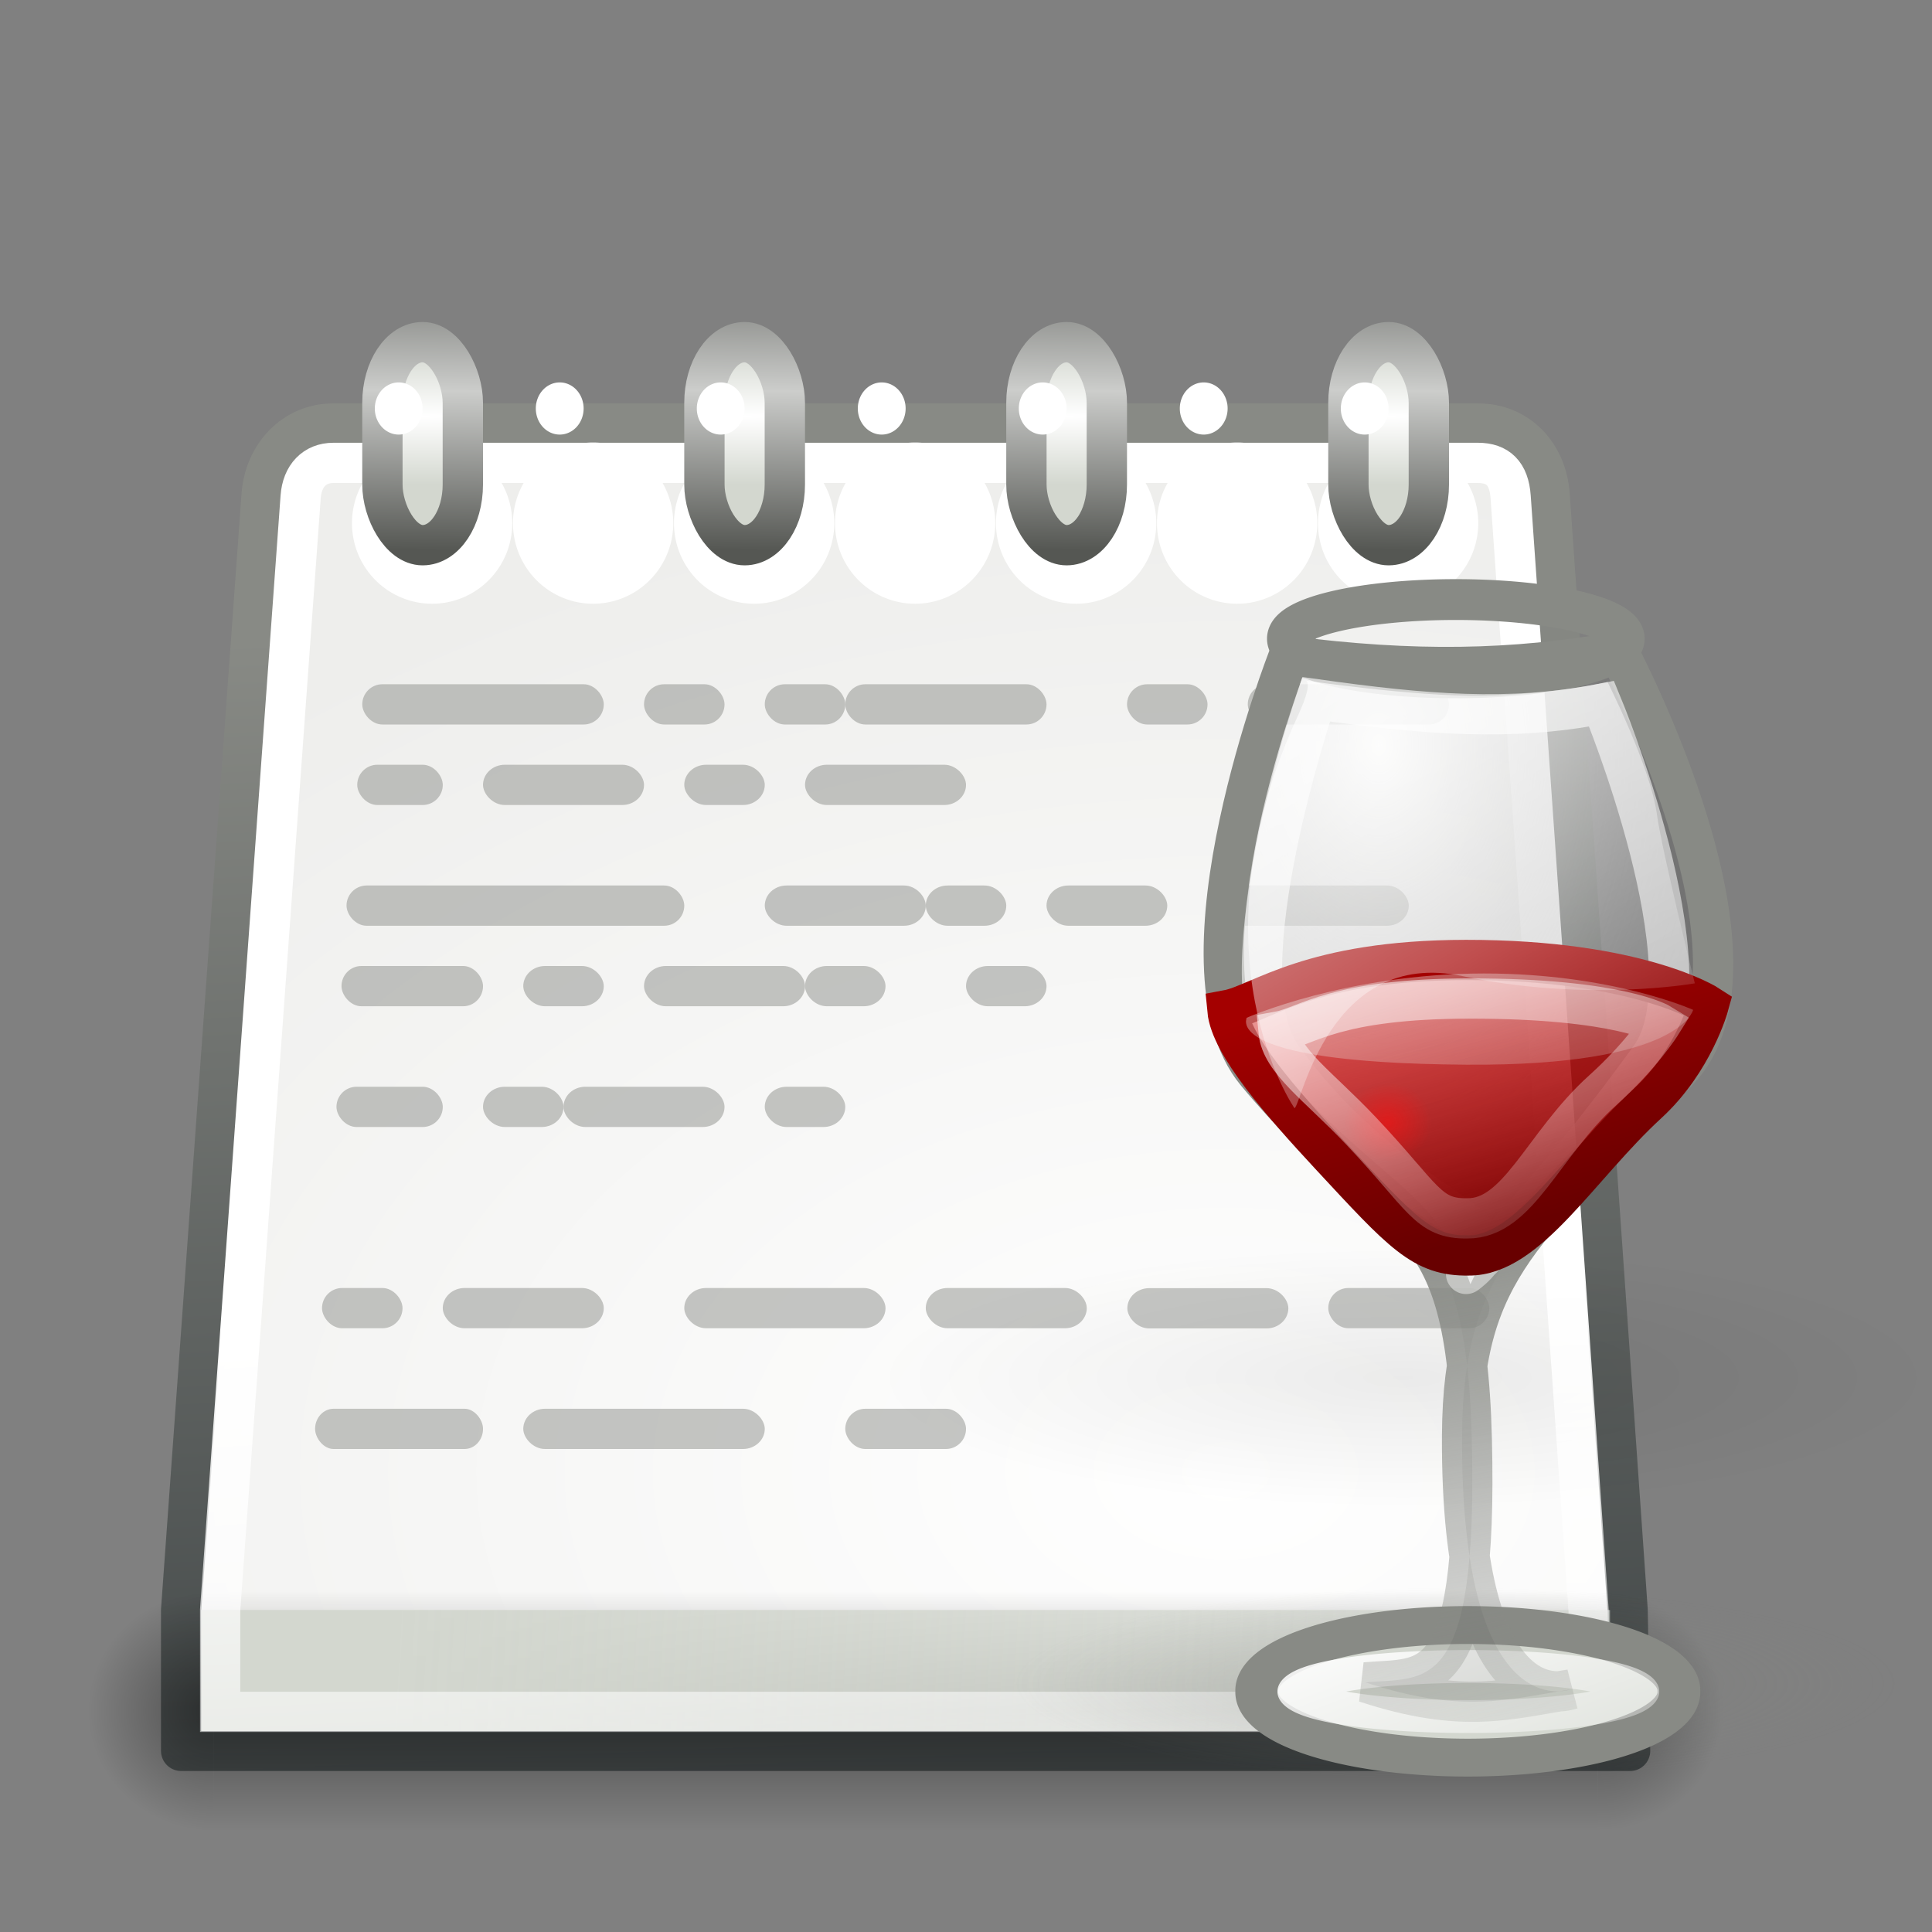 <?xml version="1.0" encoding="UTF-8" standalone="no"?>
<!-- Created with Inkscape (http://www.inkscape.org/) -->
<svg xmlns:dc="http://purl.org/dc/elements/1.1/" xmlns:cc="http://creativecommons.org/ns#" xmlns:rdf="http://www.w3.org/1999/02/22-rdf-syntax-ns#" xmlns:svg="http://www.w3.org/2000/svg" xmlns="http://www.w3.org/2000/svg" xmlns:xlink="http://www.w3.org/1999/xlink" xmlns:sodipodi="http://sodipodi.sourceforge.net/DTD/sodipodi-0.dtd" xmlns:inkscape="http://www.inkscape.org/namespaces/inkscape" width="48px" height="48px" id="svg7452" sodipodi:version="0.32" inkscape:version="0.46" sodipodi:docname="drawing.svg" inkscape:output_extension="org.inkscape.output.svg.inkscape">
  <rect width="100%" height="100%" fill="#808080" stroke="none"/>
  <defs id="defs7454">
    <linearGradient id="linearGradient3282" inkscape:collect="always">
      <stop id="stop3284" offset="0" style="stop-color:#ffffff;stop-opacity:1;"/>
      <stop id="stop3286" offset="1" style="stop-color:#ffffff;stop-opacity:0;"/>
    </linearGradient>
    <linearGradient y2="21.617" x2="31.466" y1="-6.137" x1="13.258" gradientTransform="matrix(0.645,0,0,0.604,-4.517,1.131)" gradientUnits="userSpaceOnUse" id="linearGradient2255" xlink:href="#linearGradient3282" inkscape:collect="always"/>
    <linearGradient id="linearGradient3264" inkscape:collect="always">
      <stop id="stop3266" offset="0" style="stop-color:#ffffff;stop-opacity:1;"/>
      <stop id="stop3268" offset="1" style="stop-color:#ffffff;stop-opacity:0;"/>
    </linearGradient>
    <linearGradient y2="29.487" x2="26.04" y1="5.046" x1="15.173" gradientTransform="matrix(0.645,0,0,0.604,-4.517,1.131)" gradientUnits="userSpaceOnUse" id="linearGradient2253" xlink:href="#linearGradient3264" inkscape:collect="always"/>
    <linearGradient id="linearGradient3218" inkscape:collect="always">
      <stop id="stop3220" offset="0" style="stop-color:#ff0f0f;stop-opacity:1;"/>
      <stop id="stop3222" offset="1" style="stop-color:#ff0f0f;stop-opacity:0;"/>
    </linearGradient>
    <radialGradient r="1.688" fy="19.25" fx="69.188" cy="19.25" cx="69.188" gradientTransform="matrix(1,0,0,0.963,0,0.713)" gradientUnits="userSpaceOnUse" id="radialGradient2251" xlink:href="#linearGradient3218" inkscape:collect="always"/>
    <linearGradient id="linearGradient3195" inkscape:collect="always">
      <stop id="stop3197" offset="0" style="stop-color:#eeeeec;stop-opacity:1;"/>
      <stop id="stop3199" offset="1" style="stop-color:#eeeeec;stop-opacity:0;"/>
    </linearGradient>
    <linearGradient y2="28.084" x2="23.342" y1="17.396" x1="20.627" gradientTransform="matrix(0.645,0,0,0.648,-4.517,-0.944)" gradientUnits="userSpaceOnUse" id="linearGradient2249" xlink:href="#linearGradient3195" inkscape:collect="always"/>
    <linearGradient id="linearGradient3185">
      <stop id="stop3187" offset="0" style="stop-color:#a40000;stop-opacity:1;"/>
      <stop id="stop3189" offset="1" style="stop-color:#680000;stop-opacity:1;"/>
    </linearGradient>
    <linearGradient y2="25.994" x2="24.022" y1="15.617" x1="20.524" gradientTransform="matrix(0.723,0,0,0.604,-6.058,0.878)" gradientUnits="userSpaceOnUse" id="linearGradient2247" xlink:href="#linearGradient3185" inkscape:collect="always"/>
    <linearGradient id="linearGradient3169">
      <stop id="stop3171" offset="0" style="stop-color:#e40000;stop-opacity:0.592;"/>
      <stop id="stop3173" offset="1" style="stop-color:#770000;stop-opacity:1;"/>
    </linearGradient>
    <linearGradient y2="25.994" x2="24.022" y1="15.617" x1="20.524" gradientTransform="matrix(0.723,0,0,0.604,-6.058,0.878)" gradientUnits="userSpaceOnUse" id="linearGradient2245" xlink:href="#linearGradient3169" inkscape:collect="always"/>
    <linearGradient id="linearGradient3240">
      <stop id="stop3242" offset="0" style="stop-color:#ffffff;stop-opacity:1;"/>
      <stop id="stop3244" offset="1" style="stop-color:#ffffff;stop-opacity:0.476;"/>
    </linearGradient>
    <linearGradient y2="44.678" x2="30.045" y1="-1.588" x1="14.248" gradientTransform="matrix(0.645,0,0,0.604,-4.517,1.131)" gradientUnits="userSpaceOnUse" id="linearGradient2243" xlink:href="#linearGradient3240" inkscape:collect="always"/>
    <linearGradient id="linearGradient3186" inkscape:collect="always">
      <stop id="stop3188" offset="0" style="stop-color:#888a85;stop-opacity:1;"/>
      <stop id="stop3190" offset="1" style="stop-color:#888a85;stop-opacity:0;"/>
    </linearGradient>
    <linearGradient y2="49.629" x2="28.923" y1="25.502" x1="24.503" gradientTransform="matrix(0.645,0,0,0.648,-4.517,-0.944)" gradientUnits="userSpaceOnUse" id="linearGradient2241" xlink:href="#linearGradient3186" inkscape:collect="always"/>
    <linearGradient id="linearGradient3161">
      <stop id="stop3163" offset="0" style="stop-color:#ffffff;stop-opacity:0.534;"/>
      <stop id="stop3165" offset="1" style="stop-color:#000000;stop-opacity:0.078;"/>
    </linearGradient>
    <radialGradient r="9.418" fy="15.473" fx="21.427" cy="15.473" cx="21.427" gradientTransform="matrix(1.056,2.2729667e-3,-3.721177e-3,1.514,-13.503,-19.183)" gradientUnits="userSpaceOnUse" id="radialGradient2239" xlink:href="#linearGradient3161" inkscape:collect="always"/>
    <linearGradient id="linearGradient3250" inkscape:collect="always">
      <stop id="stop3252" offset="0" style="stop-color:#ffffff;stop-opacity:1;"/>
      <stop id="stop3254" offset="1" style="stop-color:#ffffff;stop-opacity:0;"/>
    </linearGradient>
    <linearGradient y2="54.283" x2="30.573" y1="37.488" x1="21.213" gradientUnits="userSpaceOnUse" id="linearGradient2237" xlink:href="#linearGradient3250" inkscape:collect="always"/>
    <linearGradient id="linearGradient3303" inkscape:collect="always">
      <stop id="stop3305" offset="0" style="stop-color:#888a85;stop-opacity:1;"/>
      <stop id="stop3307" offset="1" style="stop-color:#888a85;stop-opacity:0;"/>
    </linearGradient>
    <radialGradient r="10.875" fy="44.062" fx="24.875" cy="44.062" cx="24.875" gradientTransform="matrix(1,0,0,0.339,0,29.122)" gradientUnits="userSpaceOnUse" id="radialGradient2235" xlink:href="#linearGradient3303" inkscape:collect="always"/>
    <linearGradient id="linearGradient2791">
      <stop style="stop-color:#555753;stop-opacity:1;" offset="0" id="stop2793"/>
      <stop id="stop2799" offset="0.5" style="stop-color:#cccdcb;stop-opacity:1;"/>
      <stop style="stop-color:#555753;stop-opacity:1" offset="1" id="stop2795"/>
    </linearGradient>
    <linearGradient id="linearGradient2804">
      <stop style="stop-color:white;stop-opacity:1" offset="0" id="stop2806"/>
      <stop style="stop-color:#d3d7cf;stop-opacity:1" offset="1" id="stop2808"/>
    </linearGradient>
    <linearGradient inkscape:collect="always" id="linearGradient4682">
      <stop style="stop-color:white;stop-opacity:1;" offset="0" id="stop4684"/>
      <stop style="stop-color:white;stop-opacity:0;" offset="1" id="stop4686"/>
    </linearGradient>
    <linearGradient inkscape:collect="always" xlink:href="#linearGradient4682" id="linearGradient4688" x1="6.793" y1="32.963" x2="7.922" y2="54.449" gradientUnits="userSpaceOnUse"/>
    <linearGradient inkscape:collect="always" id="linearGradient2919">
      <stop style="stop-color:#d3d7cf;stop-opacity:1;" offset="0" id="stop2921"/>
      <stop style="stop-color:#d3d7cf;stop-opacity:0;" offset="1" id="stop2923"/>
    </linearGradient>
    <linearGradient inkscape:collect="always" xlink:href="#linearGradient2919" id="linearGradient2925" x1="11.95" y1="40.665" x2="94.364" y2="47.897" gradientUnits="userSpaceOnUse" gradientTransform="matrix(1,0,0,1.49,-2,-22.552)"/>
    <linearGradient inkscape:collect="always" id="linearGradient4333">
      <stop style="stop-color:black;stop-opacity:1;" offset="0" id="stop4335"/>
      <stop style="stop-color:black;stop-opacity:0;" offset="1" id="stop4337"/>
    </linearGradient>
    <radialGradient inkscape:collect="always" xlink:href="#linearGradient4333" id="radialGradient4339" cx="37.375" cy="33.188" fx="37.375" fy="33.188" r="14.625" gradientTransform="matrix(1,0,0,0.226,0,25.671)" gradientUnits="userSpaceOnUse"/>
    <linearGradient id="linearGradient3415">
      <stop style="stop-color:black;stop-opacity:0;" offset="0" id="stop3417"/>
      <stop id="stop3423" offset="0.5" style="stop-color:black;stop-opacity:1;"/>
      <stop style="stop-color:black;stop-opacity:0;" offset="1" id="stop3419"/>
    </linearGradient>
    <linearGradient inkscape:collect="always" xlink:href="#linearGradient3415" id="linearGradient3434" gradientUnits="userSpaceOnUse" x1="18" y1="46" x2="18" y2="32.999"/>
    <radialGradient inkscape:collect="always" xlink:href="#linearGradient3399" id="radialGradient3432" gradientUnits="userSpaceOnUse" gradientTransform="matrix(1,0,0,2.167,-45,-125.083)" cx="6" cy="39.5" fx="6" fy="39.5" r="3"/>
    <linearGradient inkscape:collect="always" id="linearGradient3399">
      <stop style="stop-color:black;stop-opacity:1;" offset="0" id="stop3401"/>
      <stop style="stop-color:black;stop-opacity:0;" offset="1" id="stop3403"/>
    </linearGradient>
    <radialGradient inkscape:collect="always" xlink:href="#linearGradient3399" id="radialGradient3430" gradientUnits="userSpaceOnUse" gradientTransform="matrix(1,0,0,2.167,0,-46.083)" cx="6" cy="39.5" fx="6" fy="39.5" r="3"/>
    <linearGradient id="linearGradient4700" inkscape:collect="always">
      <stop id="stop4702" offset="0" style="stop-color:#2e3436;stop-opacity:1"/>
      <stop id="stop4704" offset="1" style="stop-color:#888a85;stop-opacity:1"/>
    </linearGradient>
    <linearGradient inkscape:collect="always" xlink:href="#linearGradient4700" id="linearGradient4698" x1="5.657" y1="53.321" x2="4" y2="16.003" gradientUnits="userSpaceOnUse" gradientTransform="translate(4.984e-4,4.229e-4)"/>
    <linearGradient inkscape:collect="always" id="linearGradient4690">
      <stop style="stop-color:white;stop-opacity:1" offset="0" id="stop4692"/>
      <stop style="stop-color:#eeeeec;stop-opacity:1" offset="1" id="stop4694"/>
    </linearGradient>
    <radialGradient inkscape:collect="always" xlink:href="#linearGradient4690" id="radialGradient4696" cx="29.481" cy="36.777" fx="29.481" fy="36.777" r="18.5" gradientTransform="matrix(2.013,0,0,1.339,-28.887,-12.682)" gradientUnits="userSpaceOnUse"/>
    <radialGradient inkscape:collect="always" xlink:href="#linearGradient2804" id="radialGradient7626" gradientUnits="userSpaceOnUse" gradientTransform="matrix(9.836,1.854444e-6,0,1.136,-108.694,-1.915)" cx="12.322" cy="11.669" fx="12.322" fy="11.669" r="1.5"/>
    <linearGradient inkscape:collect="always" xlink:href="#linearGradient2791" id="linearGradient7628" gradientUnits="userSpaceOnUse" x1="11.669" y1="6.728" x2="11.581" y2="14.663"/>
  </defs>
  <sodipodi:namedview id="base" pagecolor="#ffffff" bordercolor="#666666" borderopacity="1.0" inkscape:pageopacity="0.0" inkscape:pageshadow="2" inkscape:zoom="7" inkscape:cx="24" inkscape:cy="24" inkscape:current-layer="layer1" showgrid="true" inkscape:grid-bbox="true" inkscape:document-units="px" inkscape:window-width="641" inkscape:window-height="690" inkscape:window-x="1037" inkscape:window-y="25"/>
  <g id="layer1" inkscape:label="Layer 1" inkscape:groupmode="layer">
    <path style="opacity:1;fill:url(#radialGradient4696);fill-opacity:1;stroke:url(#linearGradient4698);stroke-width:1;stroke-linecap:round;stroke-linejoin:round;stroke-miterlimit:4;stroke-dashoffset:0;stroke-opacity:1" d="M 8.268,10.524 L 36.733,10.524 C 37.712,10.524 38.429,11.276 38.5,12.292 L 40.438,40 L 40.5,43.5 L 4.5,43.5 L 4.5,40 L 6.5,12.292 C 6.571,11.321 7.289,10.524 8.268,10.524 z" id="rect3790" sodipodi:nodetypes="cczcccczc"/>
    <g id="g3425" transform="matrix(1.042,0,0,0.458,-0.937,24.412)" style="opacity:0.4">
      <rect y="33" x="3" height="13" width="3" id="rect3397" style="opacity:1;fill:url(#radialGradient3430);fill-opacity:1;stroke:none;stroke-width:1.002;stroke-linecap:square;stroke-linejoin:miter;stroke-miterlimit:4;stroke-dasharray:none;stroke-dashoffset:1.2;stroke-opacity:1"/>
      <rect transform="scale(-1,-1)" y="-46" x="-42" height="13" width="3" id="rect3407" style="opacity:1;fill:url(#radialGradient3432);fill-opacity:1;stroke:none;stroke-width:1.002;stroke-linecap:square;stroke-linejoin:miter;stroke-miterlimit:4;stroke-dasharray:none;stroke-dashoffset:1.2;stroke-opacity:1"/>
      <rect y="33" x="6" height="13" width="33" id="rect3413" style="opacity:1;fill:url(#linearGradient3434);fill-opacity:1;stroke:none;stroke-width:1.002;stroke-linecap:square;stroke-linejoin:miter;stroke-miterlimit:4;stroke-dasharray:none;stroke-dashoffset:1.2;stroke-opacity:1"/>
    </g>
    <path sodipodi:type="arc" style="opacity:0.07;fill:url(#radialGradient4339);fill-opacity:1;stroke:none;stroke-width:1.002;stroke-linecap:square;stroke-linejoin:miter;stroke-miterlimit:4;stroke-dasharray:none;stroke-dashoffset:1.2;stroke-opacity:1" id="path4331" sodipodi:cx="37.375" sodipodi:cy="33.1875" sodipodi:rx="14.625" sodipodi:ry="3.3125" d="M 52,33.188 A 14.625,3.312 0 1 1 22.75,33.188 A 14.625,3.312 0 1 1 52,33.188 z" transform="matrix(0.897,0,0,0.981,1.334,1.689)"/>
    <g id="g2894" transform="translate(-1.75,-1)">
      <path transform="matrix(1.143,0,0,1.269,-1.525,-5.176)" d="M 14,15.109 A 1.742,1.578 0 1 1 10.516,15.109 A 1.742,1.578 0 1 1 14,15.109 z" sodipodi:ry="1.578125" sodipodi:rx="1.7421875" sodipodi:cy="15.109375" sodipodi:cx="12.257812" id="path2878" style="opacity:1;fill:#ffffff;fill-opacity:1;stroke:none;stroke-width:1.002;stroke-linecap:square;stroke-linejoin:miter;stroke-miterlimit:4;stroke-dasharray:none;stroke-dashoffset:1.2;stroke-opacity:1" sodipodi:type="arc"/>
      <path transform="matrix(1.143,0,0,1.269,2.475,-5.176)" d="M 14,15.109 A 1.742,1.578 0 1 1 10.516,15.109 A 1.742,1.578 0 1 1 14,15.109 z" sodipodi:ry="1.578125" sodipodi:rx="1.7421875" sodipodi:cy="15.109375" sodipodi:cx="12.257812" id="path2880" style="opacity:1;fill:#ffffff;fill-opacity:1;stroke:none;stroke-width:1.002;stroke-linecap:square;stroke-linejoin:miter;stroke-miterlimit:4;stroke-dasharray:none;stroke-dashoffset:1.2;stroke-opacity:1" sodipodi:type="arc"/>
      <path transform="matrix(1.143,0,0,1.269,6.475,-5.176)" d="M 14,15.109 A 1.742,1.578 0 1 1 10.516,15.109 A 1.742,1.578 0 1 1 14,15.109 z" sodipodi:ry="1.578125" sodipodi:rx="1.7421875" sodipodi:cy="15.109375" sodipodi:cx="12.257812" id="path2882" style="opacity:1;fill:#ffffff;fill-opacity:1;stroke:none;stroke-width:1.002;stroke-linecap:square;stroke-linejoin:miter;stroke-miterlimit:4;stroke-dasharray:none;stroke-dashoffset:1.2;stroke-opacity:1" sodipodi:type="arc"/>
      <path transform="matrix(1.143,0,0,1.269,10.475,-5.176)" d="M 14,15.109 A 1.742,1.578 0 1 1 10.516,15.109 A 1.742,1.578 0 1 1 14,15.109 z" sodipodi:ry="1.578125" sodipodi:rx="1.7421875" sodipodi:cy="15.109375" sodipodi:cx="12.257812" id="path2884" style="opacity:1;fill:#ffffff;fill-opacity:1;stroke:none;stroke-width:1.002;stroke-linecap:square;stroke-linejoin:miter;stroke-miterlimit:4;stroke-dasharray:none;stroke-dashoffset:1.2;stroke-opacity:1" sodipodi:type="arc"/>
      <path transform="matrix(1.143,0,0,1.269,14.475,-5.176)" d="M 14,15.109 A 1.742,1.578 0 1 1 10.516,15.109 A 1.742,1.578 0 1 1 14,15.109 z" sodipodi:ry="1.578125" sodipodi:rx="1.7421875" sodipodi:cy="15.109375" sodipodi:cx="12.257812" id="path2886" style="opacity:1;fill:#ffffff;fill-opacity:1;stroke:none;stroke-width:1.002;stroke-linecap:square;stroke-linejoin:miter;stroke-miterlimit:4;stroke-dasharray:none;stroke-dashoffset:1.2;stroke-opacity:1" sodipodi:type="arc"/>
      <path transform="matrix(1.143,0,0,1.269,18.475,-5.176)" d="M 14,15.109 A 1.742,1.578 0 1 1 10.516,15.109 A 1.742,1.578 0 1 1 14,15.109 z" sodipodi:ry="1.578125" sodipodi:rx="1.7421875" sodipodi:cy="15.109375" sodipodi:cx="12.257812" id="path2888" style="opacity:1;fill:#ffffff;fill-opacity:1;stroke:none;stroke-width:1.002;stroke-linecap:square;stroke-linejoin:miter;stroke-miterlimit:4;stroke-dasharray:none;stroke-dashoffset:1.2;stroke-opacity:1" sodipodi:type="arc"/>
      <path transform="matrix(1.143,0,0,1.269,22.475,-5.176)" d="M 14,15.109 A 1.742,1.578 0 1 1 10.516,15.109 A 1.742,1.578 0 1 1 14,15.109 z" sodipodi:ry="1.578125" sodipodi:rx="1.7421875" sodipodi:cy="15.109375" sodipodi:cx="12.257812" id="path2890" style="opacity:1;fill:#ffffff;fill-opacity:1;stroke:none;stroke-width:1.002;stroke-linecap:square;stroke-linejoin:miter;stroke-miterlimit:4;stroke-dasharray:none;stroke-dashoffset:1.2;stroke-opacity:1" sodipodi:type="arc"/>
    </g>
    <rect style="opacity:1;fill:url(#linearGradient2925);fill-opacity:1;stroke:none;stroke-width:1.002;stroke-linecap:round;stroke-linejoin:miter;stroke-miterlimit:4;stroke-dasharray:none;stroke-dashoffset:1.2;stroke-opacity:1" id="rect2757" width="35" height="3.01" x="5" y="40"/>
    <path sodipodi:type="inkscape:offset" inkscape:radius="-0.9722718" inkscape:original="M 8.28125 10.53125 C 7.301907 10.53125 6.570075 11.310399 6.5 12.28125 L 4.5 40 L 4.5 43.5 L 40.5 43.5 L 40.4375 40 L 38.5 12.28125 C 38.429021 11.266158 37.698095 10.53125 36.71875 10.53125 L 8.28125 10.53125 z " style="opacity:1;fill:none;fill-opacity:1;stroke:url(#linearGradient4688);stroke-width:1;stroke-linecap:round;stroke-linejoin:miter;stroke-miterlimit:4;stroke-dasharray:none;stroke-dashoffset:0;stroke-opacity:1" id="path4680" d="M 8.281,11.5 C 7.818,11.5 7.507,11.82 7.469,12.344 L 5.469,40 L 5.469,40.062 L 5.469,42.531 L 39.5,42.531 L 39.469,40.062 L 39.469,40.031 L 37.531,12.344 C 37.49,11.759 37.212,11.5 36.719,11.5 L 8.281,11.5 z" transform="translate(4.984e-4,4.229e-4)"/>
    <g id="g2814" transform="translate(-2,-1)">
      <rect ry="1.507" rx="0.999" y="9.501" x="11.501" height="5.044" width="1.998" id="rect2776" style="opacity:1;fill:url(#radialGradient7626);fill-opacity:1;stroke:url(#linearGradient7628);stroke-width:1.002;stroke-linecap:square;stroke-linejoin:miter;stroke-miterlimit:4;stroke-dasharray:none;stroke-dashoffset:1.2;stroke-opacity:1"/>
      <path transform="translate(-0.219,-0.109)" d="M 12.719,11.258 A 0.594,0.648 0 1 1 11.531,11.258 A 0.594,0.648 0 1 1 12.719,11.258 z" sodipodi:ry="0.6484375" sodipodi:rx="0.59375" sodipodi:cy="11.257812" sodipodi:cx="12.125" id="path2812" style="opacity:1;fill:#ffffff;fill-opacity:1;stroke:none;stroke-width:1.002;stroke-linecap:square;stroke-linejoin:miter;stroke-miterlimit:4;stroke-dasharray:none;stroke-dashoffset:1.2;stroke-opacity:1" sodipodi:type="arc"/>
    </g>
    <g id="g2637" inkscape:label="base" style="display:inline" transform="translate(60.784,49.435)"/>
    <g id="g2953" style="opacity:0.6" transform="translate(4.984e-4,-1)">
      <rect ry="0.5" rx="0.5" y="18" x="31" height="1" width="5" id="rect3297" style="opacity:0.8;fill:#888a85;fill-opacity:1;stroke:none;stroke-width:1.002;stroke-linecap:square;stroke-linejoin:miter;stroke-miterlimit:4;stroke-dasharray:none;stroke-dashoffset:1.2;stroke-opacity:1"/>
      <rect ry="0.5" rx="0.5" y="20" x="8.875" height="1" width="2.125" id="rect3305" style="opacity:0.8;fill:#888a85;fill-opacity:1;stroke:none;stroke-width:1.002;stroke-linecap:square;stroke-linejoin:miter;stroke-miterlimit:4;stroke-dasharray:none;stroke-dashoffset:1.2;stroke-opacity:1"/>
      <rect ry="0.5" rx="0.461" y="36" x="7.828" height="1" width="4.172" id="rect3287" style="opacity:0.8;fill:#888a85;fill-opacity:1;stroke:none;stroke-width:1.002;stroke-linecap:square;stroke-linejoin:miter;stroke-miterlimit:4;stroke-dasharray:none;stroke-dashoffset:1.2;stroke-opacity:1"/>
      <rect ry="0.5" rx="0.5" y="23" x="8.609" height="1" width="8.391" id="rect3307" style="opacity:0.8;fill:#888a85;fill-opacity:1;stroke:none;stroke-width:1.002;stroke-linecap:square;stroke-linejoin:miter;stroke-miterlimit:4;stroke-dasharray:none;stroke-dashoffset:1.2;stroke-opacity:1"/>
      <rect ry="0.5" rx="0.495" y="25" x="8.484" height="1" width="3.516" id="rect3309" style="opacity:0.8;fill:#888a85;fill-opacity:1;stroke:none;stroke-width:1.002;stroke-linecap:square;stroke-linejoin:miter;stroke-miterlimit:4;stroke-dasharray:none;stroke-dashoffset:1.2;stroke-opacity:1"/>
      <rect ry="0.5" rx="0.5" y="33" x="33" height="1" width="4" id="rect3313" style="opacity:0.8;fill:#888a85;fill-opacity:1;stroke:none;stroke-width:1.002;stroke-linecap:square;stroke-linejoin:miter;stroke-miterlimit:4;stroke-dasharray:none;stroke-dashoffset:1.2;stroke-opacity:1"/>
      <rect inkscape:transform-center-x="0.28125" ry="0.5" rx="0.5" y="36" x="21" height="1" width="3" id="rect2940" style="opacity:0.8;fill:#888a85;fill-opacity:1;stroke:none;stroke-width:1.002;stroke-linecap:square;stroke-linejoin:miter;stroke-miterlimit:4;stroke-dasharray:none;stroke-dashoffset:1.2;stroke-opacity:1"/>
      <rect ry="0.5" rx="0.542" y="23" x="30" height="1" width="5" id="rect2915" style="opacity:0.8;fill:#888a85;fill-opacity:1;stroke:none;stroke-width:1.002;stroke-linecap:square;stroke-linejoin:miter;stroke-miterlimit:4;stroke-dasharray:none;stroke-dashoffset:1.2;stroke-opacity:1"/>
      <rect ry="0.5" rx="0.5" y="28" x="8.359" height="1" width="2.641" id="rect2885" style="opacity:0.8;fill:#888a85;fill-opacity:1;stroke:none;stroke-width:1.002;stroke-linecap:square;stroke-linejoin:miter;stroke-miterlimit:4;stroke-dasharray:none;stroke-dashoffset:1.2;stroke-opacity:1"/>
      <rect ry="0.5" rx="0.5" y="18" x="9" height="1" width="6" id="rect2893" style="opacity:0.8;fill:#888a85;fill-opacity:1;stroke:none;stroke-width:1.002;stroke-linecap:square;stroke-linejoin:miter;stroke-miterlimit:4;stroke-dasharray:none;stroke-dashoffset:1.2;stroke-opacity:1"/>
      <rect ry="0.5" rx="0.5" y="18" x="21" height="1" width="5" id="rect2895" style="opacity:0.8;fill:#888a85;fill-opacity:1;stroke:none;stroke-width:1.002;stroke-linecap:square;stroke-linejoin:miter;stroke-miterlimit:4;stroke-dasharray:none;stroke-dashoffset:1.2;stroke-opacity:1"/>
      <rect ry="0.5" rx="0.5" y="18" x="28" height="1" width="2" id="rect2897" style="opacity:0.8;fill:#888a85;fill-opacity:1;stroke:none;stroke-width:1.002;stroke-linecap:square;stroke-linejoin:miter;stroke-miterlimit:4;stroke-dasharray:none;stroke-dashoffset:1.2;stroke-opacity:1"/>
      <rect ry="0.5" rx="0.5" y="18" x="16" height="1" width="2" id="rect2899" style="opacity:0.8;fill:#888a85;fill-opacity:1;stroke:none;stroke-width:1.002;stroke-linecap:square;stroke-linejoin:miter;stroke-miterlimit:4;stroke-dasharray:none;stroke-dashoffset:1.2;stroke-opacity:1"/>
      <rect ry="0.5" rx="0.5" y="18" x="19" height="1" width="2" id="rect2901" style="opacity:0.8;fill:#888a85;fill-opacity:1;stroke:none;stroke-width:1.002;stroke-linecap:square;stroke-linejoin:miter;stroke-miterlimit:4;stroke-dasharray:none;stroke-dashoffset:1.2;stroke-opacity:1"/>
      <rect ry="0.5" rx="0.542" y="20" x="12" height="1" width="4" id="rect2903" style="opacity:0.8;fill:#888a85;fill-opacity:1;stroke:none;stroke-width:1.002;stroke-linecap:square;stroke-linejoin:miter;stroke-miterlimit:4;stroke-dasharray:none;stroke-dashoffset:1.2;stroke-opacity:1"/>
      <rect ry="0.5" rx="0.542" y="20" x="17" height="1" width="2" id="rect2905" style="opacity:0.8;fill:#888a85;fill-opacity:1;stroke:none;stroke-width:1.002;stroke-linecap:square;stroke-linejoin:miter;stroke-miterlimit:4;stroke-dasharray:none;stroke-dashoffset:1.2;stroke-opacity:1"/>
      <rect ry="0.5" rx="0.542" y="20" x="20" height="1" width="4" id="rect2907" style="opacity:0.8;fill:#888a85;fill-opacity:1;stroke:none;stroke-width:1.002;stroke-linecap:square;stroke-linejoin:miter;stroke-miterlimit:4;stroke-dasharray:none;stroke-dashoffset:1.2;stroke-opacity:1"/>
      <rect ry="0.5" rx="0.542" y="23" x="19" height="1" width="4" id="rect2909" style="opacity:0.8;fill:#888a85;fill-opacity:1;stroke:none;stroke-width:1.002;stroke-linecap:square;stroke-linejoin:miter;stroke-miterlimit:4;stroke-dasharray:none;stroke-dashoffset:1.2;stroke-opacity:1"/>
      <rect ry="0.5" rx="0.542" y="23" x="23" height="1" width="2" id="rect2911" style="opacity:0.8;fill:#888a85;fill-opacity:1;stroke:none;stroke-width:1.002;stroke-linecap:square;stroke-linejoin:miter;stroke-miterlimit:4;stroke-dasharray:none;stroke-dashoffset:1.2;stroke-opacity:1"/>
      <rect ry="0.5" rx="0.542" y="23" x="26" height="1" width="3" id="rect2913" style="opacity:0.8;fill:#888a85;fill-opacity:1;stroke:none;stroke-width:1.002;stroke-linecap:square;stroke-linejoin:miter;stroke-miterlimit:4;stroke-dasharray:none;stroke-dashoffset:1.2;stroke-opacity:1"/>
      <rect ry="0.5" rx="0.542" y="25" x="13" height="1" width="2" id="rect2919" style="opacity:0.8;fill:#888a85;fill-opacity:1;stroke:none;stroke-width:1.002;stroke-linecap:square;stroke-linejoin:miter;stroke-miterlimit:4;stroke-dasharray:none;stroke-dashoffset:1.2;stroke-opacity:1"/>
      <rect ry="0.5" rx="0.542" y="25" x="16" height="1" width="4" id="rect2921" style="opacity:0.8;fill:#888a85;fill-opacity:1;stroke:none;stroke-width:1.002;stroke-linecap:square;stroke-linejoin:miter;stroke-miterlimit:4;stroke-dasharray:none;stroke-dashoffset:1.2;stroke-opacity:1"/>
      <rect ry="0.5" rx="0.542" y="25" x="20" height="1" width="2" id="rect2923" style="opacity:0.8;fill:#888a85;fill-opacity:1;stroke:none;stroke-width:1.002;stroke-linecap:square;stroke-linejoin:miter;stroke-miterlimit:4;stroke-dasharray:none;stroke-dashoffset:1.2;stroke-opacity:1"/>
      <rect ry="0.5" rx="0.542" y="25" x="24" height="1" width="2" id="rect2925" style="opacity:0.8;fill:#888a85;fill-opacity:1;stroke:none;stroke-width:1.002;stroke-linecap:square;stroke-linejoin:miter;stroke-miterlimit:4;stroke-dasharray:none;stroke-dashoffset:1.2;stroke-opacity:1"/>
      <rect ry="0.5" rx="0.542" y="28" x="12" height="1" width="2" id="rect2931" style="opacity:0.8;fill:#888a85;fill-opacity:1;stroke:none;stroke-width:1.002;stroke-linecap:square;stroke-linejoin:miter;stroke-miterlimit:4;stroke-dasharray:none;stroke-dashoffset:1.2;stroke-opacity:1"/>
      <rect ry="0.5" rx="0.542" y="28" x="14" height="1" width="4" id="rect2933" style="opacity:0.8;fill:#888a85;fill-opacity:1;stroke:none;stroke-width:1.002;stroke-linecap:square;stroke-linejoin:miter;stroke-miterlimit:4;stroke-dasharray:none;stroke-dashoffset:1.2;stroke-opacity:1"/>
      <rect ry="0.5" rx="0.542" y="28" x="19" height="1" width="2" id="rect2935" style="opacity:0.8;fill:#888a85;fill-opacity:1;stroke:none;stroke-width:1.002;stroke-linecap:square;stroke-linejoin:miter;stroke-miterlimit:4;stroke-dasharray:none;stroke-dashoffset:1.2;stroke-opacity:1"/>
      <rect ry="0.5" rx="0.542" y="36" x="13" height="1" width="6" id="rect2938" style="opacity:0.8;fill:#888a85;fill-opacity:1;stroke:none;stroke-width:1.002;stroke-linecap:square;stroke-linejoin:miter;stroke-miterlimit:4;stroke-dasharray:none;stroke-dashoffset:1.2;stroke-opacity:1"/>
      <rect ry="0.5" rx="0.5" y="33" x="8" height="1" width="2" id="rect2942" style="opacity:0.8;fill:#888a85;fill-opacity:1;stroke:none;stroke-width:1.002;stroke-linecap:square;stroke-linejoin:miter;stroke-miterlimit:4;stroke-dasharray:none;stroke-dashoffset:1.2;stroke-opacity:1"/>
      <rect ry="0.5" rx="0.542" y="33" x="11" height="1" width="4" id="rect2945" style="opacity:0.8;fill:#888a85;fill-opacity:1;stroke:none;stroke-width:1.002;stroke-linecap:square;stroke-linejoin:miter;stroke-miterlimit:4;stroke-dasharray:none;stroke-dashoffset:1.2;stroke-opacity:1"/>
      <rect ry="0.5" rx="0.542" y="33" x="17" height="1" width="5" id="rect2947" style="opacity:0.8;fill:#888a85;fill-opacity:1;stroke:none;stroke-width:1.002;stroke-linecap:square;stroke-linejoin:miter;stroke-miterlimit:4;stroke-dasharray:none;stroke-dashoffset:1.2;stroke-opacity:1"/>
      <rect ry="0.5" rx="0.542" y="33" x="23" height="1" width="4" id="rect2949" style="opacity:0.8;fill:#888a85;fill-opacity:1;stroke:none;stroke-width:1.002;stroke-linecap:square;stroke-linejoin:miter;stroke-miterlimit:4;stroke-dasharray:none;stroke-dashoffset:1.2;stroke-opacity:1"/>
      <rect ry="0.5" rx="0.542" y="33.004" x="28.008" height="1" width="4" id="rect2951" style="opacity:0.8;fill:#888a85;fill-opacity:1;stroke:none;stroke-width:1.002;stroke-linecap:square;stroke-linejoin:miter;stroke-miterlimit:4;stroke-dasharray:none;stroke-dashoffset:1.2;stroke-opacity:1"/>
    </g>
    <use x="0" y="0" xlink:href="#g2814" id="use4712" transform="translate(4,0)" width="48" height="48"/>
    <use x="0" y="0" xlink:href="#g2814" id="use4714" transform="translate(8,0)" width="48" height="48"/>
    <use x="0" y="0" xlink:href="#g2814" id="use4716" transform="translate(12,0)" width="48" height="48"/>
    <use x="0" y="0" xlink:href="#g2814" id="use4718" transform="translate(16,0)" width="48" height="48"/>
    <use x="0" y="0" xlink:href="#g2814" id="use4720" transform="translate(20,0)" width="48" height="48"/>
    <use x="0" y="0" xlink:href="#g2814" id="use4722" transform="translate(24,0)" width="48" height="48"/>
    <g id="g2426" inkscape:label="Layer 1" transform="translate(20.158,14.22)">
      <g transform="translate(5.03,0)" id="g2222">
        <path sodipodi:type="arc" style="opacity:0.326;fill:url(#radialGradient2235);fill-opacity:1;stroke:none;stroke-width:1;stroke-miterlimit:4;stroke-dasharray:none;stroke-opacity:1" id="path3292" sodipodi:cx="24.875" sodipodi:cy="44.0625" sodipodi:rx="10.875" sodipodi:ry="3.6875" d="M 35.75,44.062 A 10.875,3.688 0 1 1 14,44.062 A 10.875,3.688 0 1 1 35.75,44.062 z" transform="matrix(1.009,0,0,0.648,-14.123,-0.944)"/>
        <path sodipodi:type="arc" style="opacity:1;fill:#d3d7cf;fill-opacity:1;stroke:#888a85;stroke-width:1.558;stroke-miterlimit:4;stroke-dasharray:none;stroke-opacity:1" id="path3151" sodipodi:cx="24.04163" sodipodi:cy="44.155106" sodipodi:rx="7.6897864" sodipodi:ry="2.6958447" d="M 31.731,44.155 A 7.69,2.696 0 1 1 16.352,44.155 A 7.69,2.696 0 1 1 31.731,44.155 z" transform="matrix(0.682,0,0,0.604,-5.117,1.131)"/>
        <path sodipodi:type="arc" style="opacity:1;fill:none;fill-opacity:1;stroke:url(#linearGradient2237);stroke-width:2.09;stroke-miterlimit:4;stroke-dasharray:none;stroke-opacity:1" id="path3248" sodipodi:cx="24.04163" sodipodi:cy="44.155106" sodipodi:rx="7.0494113" sodipodi:ry="1.5903722" d="M 31.091,44.155 A 7.049,1.59 0 1 1 16.992,44.155 A 7.049,1.59 0 1 1 31.091,44.155 z" transform="matrix(0.586,0,0,0.391,-2.796,10.541)"/>
        <path style="fill:url(#radialGradient2239);fill-opacity:1;fill-rule:evenodd;stroke:url(#linearGradient2241);stroke-width:1px;stroke-linecap:butt;stroke-linejoin:miter;stroke-opacity:1" d="M 8.735,27.578 C 11.161,28.378 12.302,27.99 13.831,27.755 C 13.831,27.755 11.096,28.759 11.137,21.432 C 11.161,17.278 12.751,16.291 16.509,12.381 C 19.109,9.675 15.015,1.972 15.015,1.972 C 12.403,2.439 9.906,2.475 6.833,2.08 C 6.833,2.08 3.813,9.762 6.027,12.43 C 9.426,16.527 11.225,15.429 11.378,21.527 C 11.539,27.939 10.243,27.441 8.735,27.578 z" id="path2170" sodipodi:nodetypes="ccssccssc"/>
        <path sodipodi:type="arc" style="opacity:1;fill:none;fill-opacity:1;stroke:#888a85;stroke-width:1.568;stroke-miterlimit:4;stroke-dasharray:none;stroke-opacity:1" id="path3290" sodipodi:cx="24.881319" sodipodi:cy="4.7780981" sodipodi:rx="6.6733203" sodipodi:ry="1.5026019" d="M 31.555,4.778 A 6.673,1.503 0 1 1 18.208,4.778 A 6.673,1.503 0 1 1 31.555,4.778 z" transform="matrix(0.629,0,0,0.647,-4.669,-1.443)"/>
        <path style="opacity:0.674;fill:none;fill-opacity:1;fill-rule:evenodd;stroke:url(#linearGradient2243);stroke-width:1px;stroke-linecap:butt;stroke-linejoin:miter;stroke-opacity:1" d="M 15.809,12.052 C 17.363,9.909 14.603,3.265 14.603,3.265 C 12.32,3.711 10.196,3.53 7.511,3.153 C 7.511,3.153 5.183,9.979 6.649,12.023 C 9.509,16.012 12.902,16.153 11.248,17.422 C 11.059,17.567 12.893,16.075 15.809,12.052 z" id="path3236" sodipodi:nodetypes="cccsss"/>
        <path style="opacity:1;fill:url(#linearGradient2245);fill-opacity:1;fill-rule:evenodd;stroke:url(#linearGradient2247);stroke-width:1px;stroke-linecap:butt;stroke-linejoin:miter;stroke-opacity:1" d="M 5.306,10.876 C 5.387,11.742 6.651,13.18 7.864,14.488 C 9.664,16.427 10.159,16.991 11.301,16.971 C 12.771,16.984 14.042,14.761 15.751,13.19 C 16.885,12.148 17.263,10.762 17.263,10.762 C 17.263,10.762 15.525,9.628 11.235,9.63 C 7.348,9.633 6.127,10.723 5.306,10.876 z" id="path2172" sodipodi:nodetypes="cscscsc"/>
        <path style="opacity:0.368;fill:url(#linearGradient2249);fill-opacity:1;fill-rule:evenodd;stroke:none;stroke-width:1px;stroke-linecap:butt;stroke-linejoin:miter;stroke-opacity:1" d="M 5.777,11.07 C 5.777,11.07 8.258,9.966 11.688,9.966 C 14.883,9.966 16.877,10.87 16.877,10.87 C 16.877,10.87 16.571,12.27 11.24,12.232 C 4.871,12.186 5.868,10.994 5.777,11.07 z" id="path2174" sodipodi:nodetypes="cscsc"/>
        <path sodipodi:type="arc" style="opacity:0.549;fill:url(#radialGradient2251);fill-opacity:1;stroke:none;stroke-width:1;stroke-miterlimit:4;stroke-dasharray:none;stroke-opacity:1" id="path3216" sodipodi:cx="69.1875" sodipodi:cy="19.25" sodipodi:rx="1.6875" sodipodi:ry="1.625" d="M 70.875,19.25 A 1.688,1.625 0 1 1 67.5,19.25 A 1.688,1.625 0 1 1 70.875,19.25 z" transform="matrix(0.645,0,0,0.604,-35.33,2.037)"/>
        <path style="fill:none;fill-opacity:1;fill-rule:evenodd;stroke:url(#linearGradient2253);stroke-width:1px;stroke-linecap:butt;stroke-linejoin:miter;stroke-opacity:1" d="M 6.577,11.408 C 6.647,12.144 7.573,12.763 8.624,13.874 C 10.183,15.522 10.279,16.067 11.269,16.05 C 12.542,16.061 13.143,14.209 14.624,12.874 C 15.607,11.989 16.082,11.225 16.082,11.225 C 16.082,11.225 15.049,10.585 11.332,10.588 C 7.964,10.59 7.288,11.279 6.577,11.408 z" id="path3258" sodipodi:nodetypes="cscscsc"/>
        <path style="opacity:1;fill:url(#linearGradient2255);fill-opacity:1;fill-rule:evenodd;stroke:none;stroke-width:1px;stroke-linecap:butt;stroke-linejoin:miter;stroke-opacity:1" d="M 6.973,13.312 C 6.973,13.312 4.319,9.498 7.063,3.55 C 7.5,2.604 7.212,2.683 7.212,2.683 C 7.212,2.683 9.965,3.092 11.645,3.066 C 13.369,3.04 14.751,2.724 14.751,2.724 C 14.751,2.724 15.821,4.841 15.978,6.016 C 16.092,6.87 16.919,10.211 16.919,10.211 C 16.919,10.211 14.261,10.688 11.153,10.032 C 7.816,9.327 7.145,13.258 6.973,13.312 z" id="path3272" sodipodi:nodetypes="cscscscsc"/>
      </g>
    </g>
  </g>
</svg>